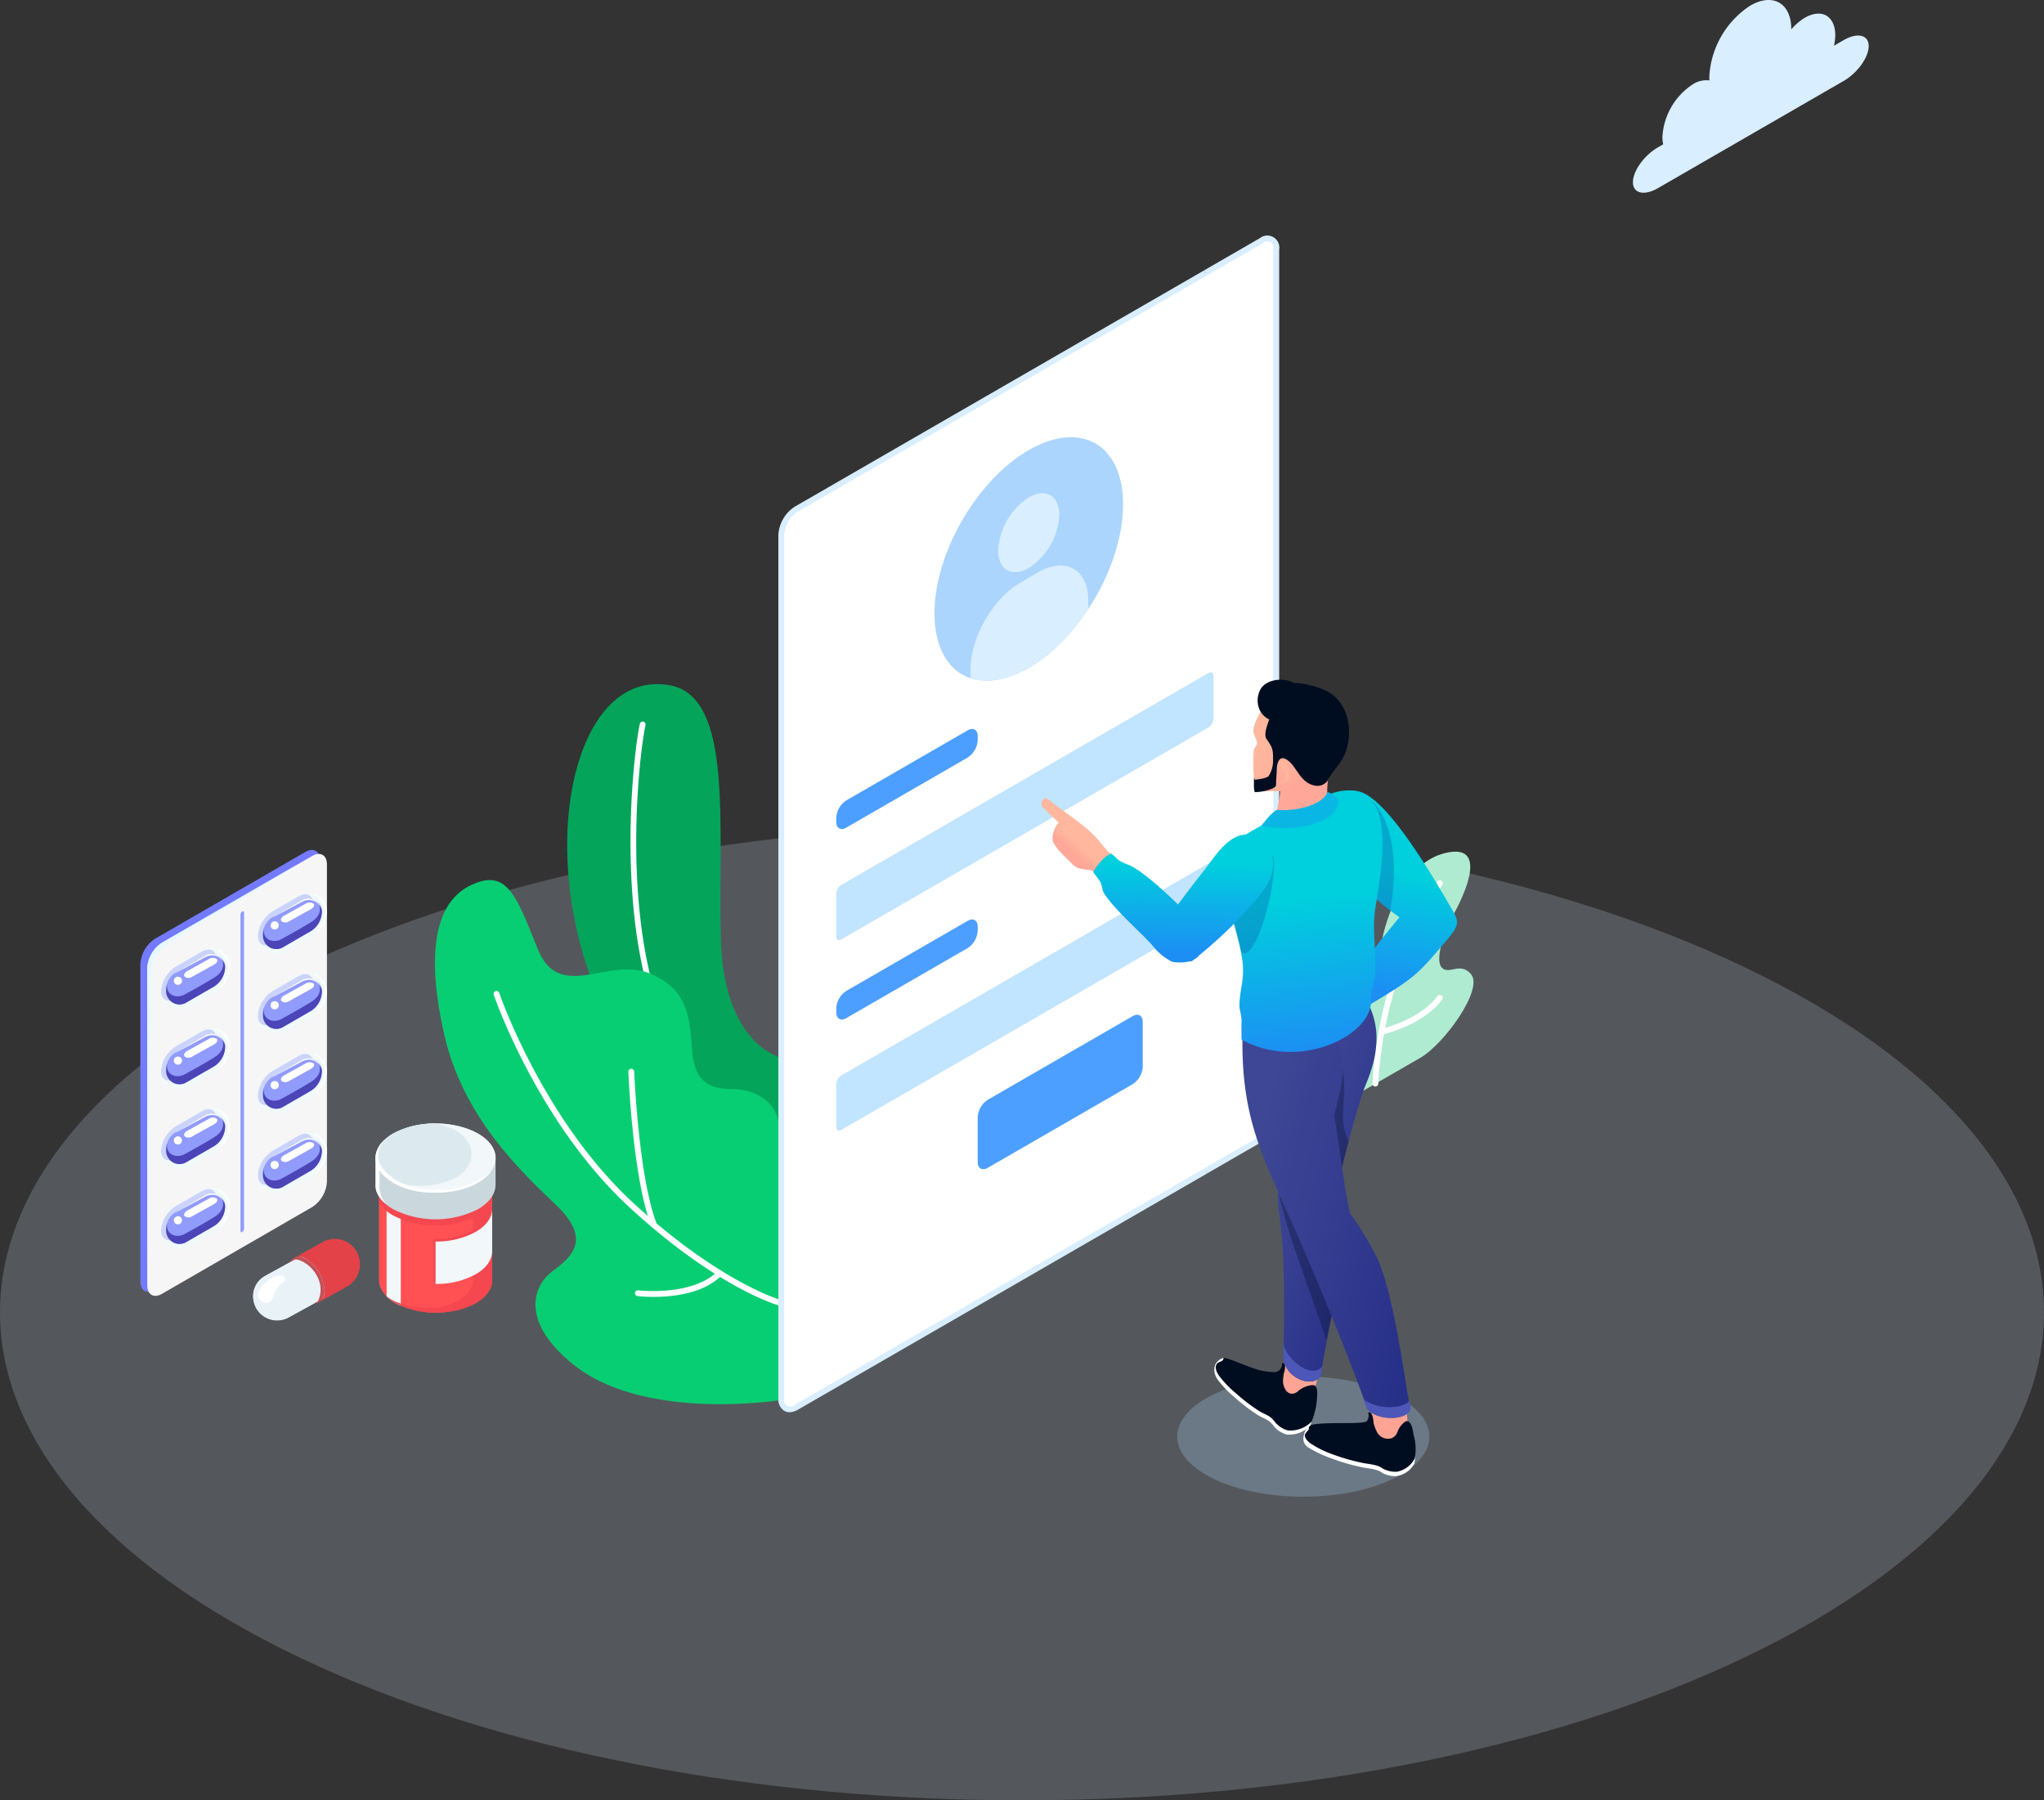 <svg xmlns="http://www.w3.org/2000/svg" xmlns:xlink="http://www.w3.org/1999/xlink" width="381.111" height="335.741" viewBox="0 0 381.111 335.741"><rect x="0" y="0" width="381.111" height="335.741" fill="#333333" stroke="none"/><defs><style>.a,.p{fill:#d9eeff;}.a{opacity:0.2;}.b{fill:#737aff;}.c{fill:#f6f6f6;}.d{fill:#e6f9ff;}.e{fill:#909bfc;}.f{fill:#eefbff;opacity:0.7;}.g{fill:#cad3fc;}.ab,.h{fill:#fff;}.i{fill:#4b45b7;}.j{fill:#e9f3f7;}.k{fill:#e34249;}.l{fill:#c55055;}.m{fill:#afebd0;}.n{fill:#04a55b;}.o{fill:#08ce73;}.aa,.q{fill:#abd5fd;}.r{fill:#4c9fff;}.s{fill:#c1e4ff;}.t{fill:#ff5154;}.u{fill:#f2f7f9;}.v{fill:#f4474f;}.w{fill:#cad7dd;}.x{clip-path:url(#a);}.y{fill:#96abb2;}.z{fill:#dceaef;}.aa{opacity:0.263;}.ab,.ac,.ad,.ae,.af,.ag,.ah,.ai,.aj,.ak,.al,.am,.an,.ao,.ap,.aq{fill-rule:evenodd;}.ac{fill:#ffa495;}.ad{fill:#000d20;}.ae{fill:url(#b);}.af{fill:#0960ac;opacity:0.35;}.ag{fill:url(#c);}.ah{fill:#4c57b7;}.ai{fill:#060921;opacity:0.3;}.aj{fill:url(#d);}.ak{fill:url(#e);}.al{fill:#e7a376;}.am{fill:url(#f);}.an{fill:#ffb49c;}.ao{fill:#0ab7e4;}.ap{fill:url(#g);}.aq{fill:url(#h);}</style><clipPath id="a"><path d="M52.02,201c0-1.655,1.089-3.311,3.276-4.572a17.5,17.5,0,0,1,15.825,0c2.187,1.261,3.276,2.916,3.276,4.572h0v4.958h0c0,1.655-1.089,3.311-3.276,4.572a17.5,17.5,0,0,1-15.825,0c-2.187-1.261-3.276-2.916-3.276-4.572h0V201Z" transform="translate(-52.02 -194.535)"/></clipPath><linearGradient id="b" x1="0.436" y1="0.916" x2="0.497" y2="0.386" gradientUnits="objectBoundingBox"><stop offset="0" stop-color="#1c8ef4"/><stop offset="1" stop-color="#00cfdd"/></linearGradient><linearGradient id="c" x1="0.296" y1="0.221" x2="0.747" y2="0.779" gradientUnits="objectBoundingBox"><stop offset="0" stop-color="#3e4795"/><stop offset="1" stop-color="#273088"/></linearGradient><linearGradient id="d" x1="0.149" y1="0.22" x2="1.056" y2="0.742" xlink:href="#c"/><linearGradient id="e" x1="0.553" y1="0.938" x2="0.511" y2="0.402" xlink:href="#b"/><linearGradient id="f" x1="0.32" y1="0.284" x2="0.633" y2="0.644" gradientUnits="objectBoundingBox"><stop offset="0" stop-color="#ffb89e"/><stop offset="1" stop-color="#ffa799"/></linearGradient><linearGradient id="g" x1="0.427" y1="0.518" x2="0.331" y2="0.63" xlink:href="#f"/><linearGradient id="h" x1="0.48" y1="0.927" x2="0.501" y2="0.235" xlink:href="#b"/></defs><g transform="translate(-1680.871 -2433.508)"><path class="a" d="M1736.685,2731.64c74.417,35.537,195.069,35.538,269.485,0s74.417-93.157,0-128.7-195.07-35.538-269.487,0S1662.268,2696.1,1736.685,2731.64Z" transform="translate(0 10.955)"/><g transform="translate(1707.041 2592.019)"><path class="b" d="M68.6,234.566V175.435a6.073,6.073,0,0,1,2.745-4.76L99.358,154.5c1.518-.875,2.745-.163,2.745,1.587v59.131a6.073,6.073,0,0,1-2.745,4.76L71.345,236.152C69.827,237.027,68.6,236.315,68.6,234.566Z" transform="translate(-68.6 -154.124)"/><path class="c" d="M70.1,235.436V176.3a6.073,6.073,0,0,1,2.745-4.76l28.013-16.177c1.518-.875,2.745-.163,2.745,1.587v59.131a6.073,6.073,0,0,1-2.745,4.76L72.845,237.023C71.327,237.9,70.1,237.185,70.1,235.436Z" transform="translate(-68.813 -154.248)"/><path class="d" d="M72.843,171.871,98.1,157.29h0c-7.505,4.846-22.609,13.578-24.479,15.07s-2.865,2.453-2.865,7.256S70.09,232.5,70.09,232.5V176.632A6.091,6.091,0,0,1,72.843,171.871Z" transform="translate(-68.812 -154.574)"/><path class="e" d="M90.7,167.5a.77.77,0,0,0-.335.6v58.942c0,.223.146.326.335.214a.77.77,0,0,0,.335-.6V167.718C91.039,167.495,90.885,167.4,90.7,167.5Z" transform="translate(-71.698 -156.021)"/><g transform="translate(3.86 18.421)"><path class="f" d="M73.1,183.5h0a3.964,3.964,0,0,1,.043-.558c.009-.043.034-.18.034-.206a6.071,6.071,0,0,1,2.667-3.791l4.812-2.779c.017-.009.026-.009.043-.017a3.393,3.393,0,0,1,1.844-.54,3.439,3.439,0,0,1,3.439,3.439,3,3,0,0,1-.051.558c-.009.043-.026.146-.043.214a6.059,6.059,0,0,1-2.659,3.791l-4.812,2.779c-.017.009-.026.009-.043.017a3.4,3.4,0,0,1-1.853.54A3.454,3.454,0,0,1,73.1,183.5Z" transform="translate(-73.1 -175.601)"/><path class="g" d="M83.411,177.574a5.881,5.881,0,0,1-2.745,4.563l-4.812,2.779c-1.518.875-2.745.257-2.745-1.389a5.881,5.881,0,0,1,2.745-4.563l4.812-2.779C82.185,175.309,83.411,175.927,83.411,177.574Z" transform="translate(-73.101 -175.627)"/><path class="h" d="M84.29,175.6a3.437,3.437,0,0,1,3.294,3.431,3,3,0,0,1-.051.558c-.009.043-.026.146-.043.214a6.268,6.268,0,0,1-2.119,3.422c1.329-1.836,2.076-3.011,1.758-4.829A3.493,3.493,0,0,0,84.29,175.6Z" transform="translate(-74.692 -175.6)"/><path class="e" d="M76.7,186.143a2.486,2.486,0,0,0,1.338-.395l.069-.043.051-.026,4.769-2.753a4.352,4.352,0,0,0,2.273-3.74,2.489,2.489,0,0,0-2.487-2.487,2.437,2.437,0,0,0-1.329.395l-.1.06-.017.009-4.769,2.753a3.781,3.781,0,0,0-2.273,3.74A2.476,2.476,0,0,0,76.7,186.143Z" transform="translate(-73.259 -175.757)"/><path class="h" d="M82.716,177.822l-4.006,2.221c-.532.292-.746.763-.489,1.055a1.267,1.267,0,0,0,1.432-.009l4.066-2.264c.532-.292.738-.755.463-1.038A1.367,1.367,0,0,0,82.716,177.822Z" transform="translate(-73.813 -175.883)"/><path class="h" d="M77.4,182.443a.763.763,0,1,0-.763.763A.765.765,0,0,0,77.4,182.443Z" transform="translate(-73.494 -176.465)"/><path class="i" d="M77.589,184.429c.866-.463,3.045-1.647,5.515-3.148,2.419-1.475,1.75-3.216,1.235-3.851a2.455,2.455,0,0,1,.858,1.861,4.352,4.352,0,0,1-2.273,3.74l-4.769,2.753-.051.026-.069.043a2.483,2.483,0,0,1-3.825-2.093,4.953,4.953,0,0,1,.206-1.484C73.987,184.412,76.054,185.252,77.589,184.429Z" transform="translate(-73.258 -175.86)"/><path class="h" d="M76,180.39a7.059,7.059,0,0,1,.746-.463l4.769-2.753.017-.009.1-.06a2.458,2.458,0,0,1,1.329-.395,2.485,2.485,0,0,1,2.436,2.024,2.562,2.562,0,0,0-1.278-1.51,2.66,2.66,0,0,0-2.376.112C80.486,178.022,76,180.39,76,180.39Z" transform="translate(-73.513 -175.758)"/></g><g transform="translate(3.86 33.31)"><path class="f" d="M73.1,200.861h0a3.964,3.964,0,0,1,.043-.558c.009-.043.034-.18.034-.206a6.071,6.071,0,0,1,2.667-3.791l4.812-2.779c.017-.009.026-.009.043-.017a3.393,3.393,0,0,1,1.844-.54,3.439,3.439,0,0,1,3.439,3.439,3,3,0,0,1-.051.558c-.009.043-.026.146-.043.214a6.059,6.059,0,0,1-2.659,3.791l-4.812,2.779c-.017.009-.026.009-.043.017a3.4,3.4,0,0,1-1.853.54,3.46,3.46,0,0,1-3.422-3.448Z" transform="translate(-73.1 -192.961)"/><path class="g" d="M83.411,194.934a5.881,5.881,0,0,1-2.745,4.563l-4.812,2.779c-1.518.875-2.745.257-2.745-1.389a5.881,5.881,0,0,1,2.745-4.563l4.812-2.779C82.185,192.669,83.411,193.287,83.411,194.934Z" transform="translate(-73.101 -192.987)"/><path class="h" d="M84.29,192.96a3.437,3.437,0,0,1,3.294,3.431,3,3,0,0,1-.051.558c-.009.043-.026.146-.043.214a6.268,6.268,0,0,1-2.119,3.422c1.329-1.836,2.076-3.011,1.758-4.829A3.493,3.493,0,0,0,84.29,192.96Z" transform="translate(-74.692 -192.96)"/><path class="e" d="M76.7,203.5a2.487,2.487,0,0,0,1.338-.395l.069-.043.051-.026,4.769-2.753a4.352,4.352,0,0,0,2.273-3.74,2.489,2.489,0,0,0-2.487-2.487,2.437,2.437,0,0,0-1.329.395l-.1.06-.017.009-4.769,2.753a3.781,3.781,0,0,0-2.273,3.74A2.476,2.476,0,0,0,76.7,203.5Z" transform="translate(-73.259 -193.117)"/><path class="h" d="M82.716,195.181,78.711,197.4c-.532.292-.746.763-.489,1.055a1.267,1.267,0,0,0,1.432-.009l4.066-2.264c.532-.292.738-.755.463-1.038A1.349,1.349,0,0,0,82.716,195.181Z" transform="translate(-73.813 -193.243)"/><path class="h" d="M77.4,199.8a.763.763,0,1,0-.763.763A.765.765,0,0,0,77.4,199.8Z" transform="translate(-73.494 -193.825)"/><path class="i" d="M77.589,201.789c.866-.463,3.045-1.647,5.515-3.148,2.419-1.475,1.75-3.216,1.235-3.851a2.455,2.455,0,0,1,.858,1.861,4.352,4.352,0,0,1-2.273,3.74l-4.769,2.753-.051.026-.069.043a2.483,2.483,0,0,1-3.825-2.093,4.954,4.954,0,0,1,.206-1.484C73.987,201.772,76.054,202.612,77.589,201.789Z" transform="translate(-73.258 -193.22)"/><path class="h" d="M76,197.74a7.056,7.056,0,0,1,.746-.463l4.769-2.753.017-.009.1-.06a2.458,2.458,0,0,1,1.329-.395,2.485,2.485,0,0,1,2.436,2.024,2.562,2.562,0,0,0-1.278-1.51,2.66,2.66,0,0,0-2.376.112C80.486,195.381,76,197.74,76,197.74Z" transform="translate(-73.513 -193.117)"/></g><g transform="translate(3.86 48.2)"><path class="f" d="M73.1,218.221h0a3.964,3.964,0,0,1,.043-.558c.009-.043.034-.18.034-.206a6.071,6.071,0,0,1,2.667-3.791l4.812-2.779c.017-.009.026-.009.043-.017a3.393,3.393,0,0,1,1.844-.54,3.439,3.439,0,0,1,3.439,3.439,3,3,0,0,1-.051.558c-.009.043-.026.146-.043.214a6.059,6.059,0,0,1-2.659,3.791l-4.812,2.779c-.017.009-.026.009-.043.017a3.4,3.4,0,0,1-1.853.54,3.46,3.46,0,0,1-3.422-3.448Z" transform="translate(-73.1 -210.321)"/><path class="g" d="M83.411,212.293a5.881,5.881,0,0,1-2.745,4.563l-4.812,2.779c-1.518.875-2.745.257-2.745-1.389a5.881,5.881,0,0,1,2.745-4.563l4.812-2.779C82.185,210.02,83.411,210.646,83.411,212.293Z" transform="translate(-73.101 -210.346)"/><path class="h" d="M84.29,210.32a3.437,3.437,0,0,1,3.294,3.431,3,3,0,0,1-.051.558c-.009.043-.026.146-.043.214a6.268,6.268,0,0,1-2.119,3.422c1.329-1.836,2.076-3.011,1.758-4.829A3.481,3.481,0,0,0,84.29,210.32Z" transform="translate(-74.692 -210.32)"/><path class="e" d="M76.7,220.853a2.487,2.487,0,0,0,1.338-.395l.069-.043.051-.026,4.769-2.753A4.352,4.352,0,0,0,85.2,213.9a2.489,2.489,0,0,0-2.487-2.487,2.437,2.437,0,0,0-1.329.395l-.1.06-.017.009-4.769,2.753a3.781,3.781,0,0,0-2.273,3.74A2.476,2.476,0,0,0,76.7,220.853Z" transform="translate(-73.259 -210.475)"/><path class="h" d="M82.716,212.541l-4.006,2.221c-.532.292-.746.763-.489,1.055a1.267,1.267,0,0,0,1.432-.009l4.066-2.264c.532-.292.738-.755.463-1.038A1.332,1.332,0,0,0,82.716,212.541Z" transform="translate(-73.813 -210.602)"/><path class="h" d="M77.4,217.153a.763.763,0,1,0-.763.763A.765.765,0,0,0,77.4,217.153Z" transform="translate(-73.494 -211.184)"/><path class="i" d="M77.589,219.139c.866-.463,3.045-1.647,5.515-3.148,2.419-1.475,1.75-3.216,1.235-3.851A2.455,2.455,0,0,1,85.2,214a4.352,4.352,0,0,1-2.273,3.74l-4.769,2.753-.051.026-.069.043a2.483,2.483,0,0,1-3.825-2.093,4.954,4.954,0,0,1,.206-1.484C73.987,219.13,76.054,219.962,77.589,219.139Z" transform="translate(-73.258 -210.579)"/><path class="h" d="M76,215.1a7.061,7.061,0,0,1,.746-.463l4.769-2.753.017-.009.1-.06a2.458,2.458,0,0,1,1.329-.395,2.485,2.485,0,0,1,2.436,2.024,2.562,2.562,0,0,0-1.278-1.51,2.66,2.66,0,0,0-2.376.112C80.486,212.741,76,215.1,76,215.1Z" transform="translate(-73.513 -210.477)"/></g><g transform="translate(3.86 63.09)"><path class="f" d="M73.1,235.571h0a3.964,3.964,0,0,1,.043-.558c.009-.043.034-.18.034-.206a6.071,6.071,0,0,1,2.667-3.791l4.812-2.779c.017-.009.026-.009.043-.017a3.393,3.393,0,0,1,1.844-.54,3.439,3.439,0,0,1,3.439,3.439,3,3,0,0,1-.051.558c-.009.043-.026.146-.043.214a6.059,6.059,0,0,1-2.659,3.791l-4.812,2.779c-.017.009-.026.009-.043.017a3.4,3.4,0,0,1-1.853.54,3.448,3.448,0,0,1-3.422-3.448Z" transform="translate(-73.1 -227.68)"/><path class="g" d="M83.411,229.644a5.881,5.881,0,0,1-2.745,4.563l-4.812,2.779c-1.518.875-2.745.257-2.745-1.39a5.881,5.881,0,0,1,2.745-4.563l4.812-2.779C82.185,227.38,83.411,228.006,83.411,229.644Z" transform="translate(-73.101 -227.705)"/><path class="h" d="M84.29,227.68a3.437,3.437,0,0,1,3.294,3.431,3,3,0,0,1-.051.558c-.009.043-.026.146-.043.214a6.268,6.268,0,0,1-2.119,3.422c1.329-1.836,2.076-3.011,1.758-4.829A3.47,3.47,0,0,0,84.29,227.68Z" transform="translate(-74.692 -227.68)"/><path class="e" d="M76.7,238.213a2.487,2.487,0,0,0,1.338-.395l.069-.043.051-.026L82.926,235a4.352,4.352,0,0,0,2.273-3.74,2.489,2.489,0,0,0-2.487-2.487,2.437,2.437,0,0,0-1.329.395l-.1.06-.017.009-4.769,2.753a3.781,3.781,0,0,0-2.273,3.74A2.476,2.476,0,0,0,76.7,238.213Z" transform="translate(-73.259 -227.835)"/><path class="h" d="M82.716,229.892l-4.006,2.221c-.532.292-.746.763-.489,1.055a1.267,1.267,0,0,0,1.432-.009L83.72,230.9c.532-.292.738-.755.463-1.038A1.367,1.367,0,0,0,82.716,229.892Z" transform="translate(-73.813 -227.962)"/><path class="h" d="M77.4,234.513a.763.763,0,1,0-.763.763A.765.765,0,0,0,77.4,234.513Z" transform="translate(-73.494 -228.544)"/><path class="i" d="M77.589,236.5c.866-.463,3.045-1.647,5.515-3.148,2.419-1.475,1.75-3.216,1.235-3.851a2.455,2.455,0,0,1,.858,1.861,4.352,4.352,0,0,1-2.273,3.74l-4.769,2.753-.051.026-.069.043a2.483,2.483,0,0,1-3.825-2.093,4.953,4.953,0,0,1,.206-1.484C73.987,236.49,76.054,237.322,77.589,236.5Z" transform="translate(-73.258 -227.939)"/><path class="h" d="M76,232.46a7.061,7.061,0,0,1,.746-.463l4.769-2.753.017-.009.1-.06a2.458,2.458,0,0,1,1.329-.395A2.485,2.485,0,0,1,85.4,230.8a2.562,2.562,0,0,0-1.278-1.51,2.66,2.66,0,0,0-2.376.111C80.486,230.092,76,232.46,76,232.46Z" transform="translate(-73.513 -227.837)"/></g><g transform="translate(21.906 8.102)"><path class="f" d="M94.14,171.471h0a3.964,3.964,0,0,1,.043-.558c.009-.043.034-.18.034-.206a6.071,6.071,0,0,1,2.667-3.791l4.812-2.779c.017-.009.026-.009.043-.017a3.393,3.393,0,0,1,1.844-.54,3.439,3.439,0,0,1,3.439,3.439,3,3,0,0,1-.051.558c-.009.043-.026.146-.043.214a6.059,6.059,0,0,1-2.659,3.791l-4.812,2.779c-.017.009-.026.009-.043.017a3.4,3.4,0,0,1-1.853.54,3.454,3.454,0,0,1-3.422-3.448Z" transform="translate(-94.14 -163.571)"/><path class="g" d="M104.451,165.543a5.881,5.881,0,0,1-2.745,4.563l-4.812,2.779c-1.518.875-2.745.257-2.745-1.389a5.881,5.881,0,0,1,2.745-4.563l4.812-2.779C103.225,163.27,104.451,163.9,104.451,165.543Z" transform="translate(-94.141 -163.596)"/><path class="h" d="M105.33,163.57A3.437,3.437,0,0,1,108.624,167a3,3,0,0,1-.051.558c-.009.043-.026.146-.043.214a6.268,6.268,0,0,1-2.119,3.422c1.329-1.836,2.076-3.011,1.758-4.829A3.47,3.47,0,0,0,105.33,163.57Z" transform="translate(-95.732 -163.57)"/><path class="e" d="M97.739,174.1a2.487,2.487,0,0,0,1.338-.395l.069-.043.051-.026,4.769-2.753a4.352,4.352,0,0,0,2.273-3.74,2.489,2.489,0,0,0-2.487-2.487,2.437,2.437,0,0,0-1.329.395l-.1.06-.017.009-4.769,2.753a3.781,3.781,0,0,0-2.273,3.74A2.476,2.476,0,0,0,97.739,174.1Z" transform="translate(-94.299 -163.725)"/><path class="h" d="M103.756,165.782,99.751,168c-.532.292-.746.763-.489,1.055a1.267,1.267,0,0,0,1.432-.009l4.066-2.264c.532-.292.738-.755.463-1.038A1.366,1.366,0,0,0,103.756,165.782Z" transform="translate(-94.853 -163.852)"/><path class="h" d="M98.437,170.4a.763.763,0,1,0-.763.763A.765.765,0,0,0,98.437,170.4Z" transform="translate(-94.534 -164.434)"/><path class="i" d="M98.629,172.389c.866-.463,3.045-1.647,5.515-3.148,2.419-1.475,1.75-3.216,1.235-3.851a2.455,2.455,0,0,1,.858,1.861,4.352,4.352,0,0,1-2.273,3.74L99.2,173.744l-.051.026-.069.043a2.483,2.483,0,0,1-3.825-2.093,4.953,4.953,0,0,1,.206-1.484C95.018,172.38,97.086,173.212,98.629,172.389Z" transform="translate(-94.298 -163.829)"/><path class="h" d="M97.03,168.35a7.06,7.06,0,0,1,.746-.463l4.769-2.753.017-.009.1-.06a2.458,2.458,0,0,1,1.329-.395,2.485,2.485,0,0,1,2.436,2.024,2.562,2.562,0,0,0-1.278-1.51,2.66,2.66,0,0,0-2.376.112c-1.252.695-5.747,3.053-5.747,3.053Z" transform="translate(-94.551 -163.727)"/></g><g transform="translate(21.906 22.992)"><path class="f" d="M94.14,188.821h0a3.964,3.964,0,0,1,.043-.557c.009-.043.034-.18.034-.206a6.071,6.071,0,0,1,2.667-3.791l4.812-2.779c.017-.009.026-.009.043-.017a3.393,3.393,0,0,1,1.844-.54,3.439,3.439,0,0,1,3.439,3.439,3,3,0,0,1-.051.558c-.009.043-.026.146-.043.214a6.059,6.059,0,0,1-2.659,3.791l-4.812,2.779c-.017.009-.026.009-.043.017a3.4,3.4,0,0,1-1.853.54,3.443,3.443,0,0,1-3.422-3.448Z" transform="translate(-94.14 -180.93)"/><path class="g" d="M104.451,182.894a5.881,5.881,0,0,1-2.745,4.563l-4.812,2.779c-1.518.875-2.745.257-2.745-1.389a5.881,5.881,0,0,1,2.745-4.563l4.812-2.779C103.225,180.63,104.451,181.256,104.451,182.894Z" transform="translate(-94.141 -180.955)"/><path class="h" d="M105.33,180.93a3.437,3.437,0,0,1,3.294,3.431,3,3,0,0,1-.051.558c-.009.043-.026.146-.043.214a6.268,6.268,0,0,1-2.119,3.422c1.329-1.835,2.076-3.011,1.758-4.829A3.47,3.47,0,0,0,105.33,180.93Z" transform="translate(-95.732 -180.93)"/><path class="e" d="M97.739,191.463a2.487,2.487,0,0,0,1.338-.395l.069-.043L99.2,191l4.769-2.753a4.352,4.352,0,0,0,2.273-3.74,2.489,2.489,0,0,0-2.487-2.487,2.437,2.437,0,0,0-1.329.395l-.1.06-.017.009-4.769,2.753a3.781,3.781,0,0,0-2.273,3.74A2.476,2.476,0,0,0,97.739,191.463Z" transform="translate(-94.299 -181.085)"/><path class="h" d="M103.756,183.142l-4.006,2.221c-.532.292-.746.763-.489,1.055a1.267,1.267,0,0,0,1.432-.009l4.066-2.264c.532-.292.738-.755.463-1.038A1.367,1.367,0,0,0,103.756,183.142Z" transform="translate(-94.853 -181.212)"/><circle class="h" cx="0.763" cy="0.763" r="0.763" transform="translate(2.376 5.206)"/><path class="i" d="M98.629,189.749c.866-.463,3.045-1.647,5.515-3.148,2.419-1.475,1.75-3.216,1.235-3.851a2.455,2.455,0,0,1,.858,1.861,4.352,4.352,0,0,1-2.273,3.74L99.2,191.1l-.051.026-.069.043a2.483,2.483,0,0,1-3.825-2.093,4.953,4.953,0,0,1,.206-1.484C95.018,189.732,97.086,190.572,98.629,189.749Z" transform="translate(-94.298 -181.189)"/><path class="h" d="M97.03,185.71a7.06,7.06,0,0,1,.746-.463l4.769-2.753.017-.009.1-.06a2.458,2.458,0,0,1,1.329-.395,2.485,2.485,0,0,1,2.436,2.024,2.562,2.562,0,0,0-1.278-1.51,2.66,2.66,0,0,0-2.376.111c-1.252.686-5.747,3.053-5.747,3.053Z" transform="translate(-94.551 -181.087)"/></g><g transform="translate(21.906 37.882)"><path class="f" d="M94.14,206.181h0a3.964,3.964,0,0,1,.043-.558c.009-.043.034-.18.034-.206a6.071,6.071,0,0,1,2.667-3.791l4.812-2.779c.017-.009.026-.009.043-.017a3.393,3.393,0,0,1,1.844-.54,3.439,3.439,0,0,1,3.439,3.439,3,3,0,0,1-.051.558c-.009.043-.026.146-.043.214a6.059,6.059,0,0,1-2.659,3.791l-4.812,2.779c-.017.009-.026.009-.043.017a3.4,3.4,0,0,1-1.853.54,3.448,3.448,0,0,1-3.422-3.448Z" transform="translate(-94.14 -198.29)"/><path class="g" d="M104.451,200.254a5.881,5.881,0,0,1-2.745,4.563L96.895,207.6c-1.518.875-2.745.257-2.745-1.389a5.881,5.881,0,0,1,2.745-4.563l4.812-2.779C103.225,197.99,104.451,198.616,104.451,200.254Z" transform="translate(-94.141 -198.315)"/><path class="h" d="M105.33,198.29a3.437,3.437,0,0,1,3.294,3.431,3,3,0,0,1-.051.558c-.009.043-.026.146-.043.214a6.268,6.268,0,0,1-2.119,3.422c1.329-1.836,2.076-3.011,1.758-4.829A3.47,3.47,0,0,0,105.33,198.29Z" transform="translate(-95.732 -198.29)"/><path class="e" d="M97.739,208.823a2.486,2.486,0,0,0,1.338-.395l.069-.043.051-.026,4.769-2.753a4.352,4.352,0,0,0,2.273-3.74,2.489,2.489,0,0,0-2.487-2.487,2.436,2.436,0,0,0-1.329.395l-.1.06-.017.009L97.533,202.6a3.781,3.781,0,0,0-2.273,3.74A2.476,2.476,0,0,0,97.739,208.823Z" transform="translate(-94.299 -198.445)"/><path class="h" d="M103.756,200.5l-4.006,2.221c-.532.292-.746.763-.489,1.055a1.267,1.267,0,0,0,1.432-.009l4.066-2.264c.532-.292.738-.755.463-1.038A1.367,1.367,0,0,0,103.756,200.5Z" transform="translate(-94.853 -198.572)"/><circle class="h" cx="0.763" cy="0.763" r="0.763" transform="translate(2.376 5.206)"/><path class="i" d="M98.629,207.109c.866-.463,3.045-1.647,5.515-3.148,2.419-1.475,1.75-3.216,1.235-3.851a2.455,2.455,0,0,1,.858,1.861,4.352,4.352,0,0,1-2.273,3.74L99.2,208.464l-.051.026-.069.043a2.483,2.483,0,0,1-3.825-2.093,4.953,4.953,0,0,1,.206-1.484C95.018,207.092,97.086,207.932,98.629,207.109Z" transform="translate(-94.298 -198.549)"/><path class="h" d="M97.03,203.07a7.054,7.054,0,0,1,.746-.463l4.769-2.753.017-.009.1-.06a2.458,2.458,0,0,1,1.329-.395,2.485,2.485,0,0,1,2.436,2.024,2.562,2.562,0,0,0-1.278-1.51,2.66,2.66,0,0,0-2.376.111c-1.252.686-5.747,3.053-5.747,3.053Z" transform="translate(-94.551 -198.446)"/></g><g transform="translate(21.906 52.763)"><path class="f" d="M94.14,223.541h0a3.963,3.963,0,0,1,.043-.557c.009-.043.034-.18.034-.206a6.071,6.071,0,0,1,2.667-3.791l4.812-2.779c.017-.009.026-.009.043-.017a3.393,3.393,0,0,1,1.844-.54,3.439,3.439,0,0,1,3.439,3.439,3,3,0,0,1-.051.557c-.009.043-.026.146-.043.214a6.059,6.059,0,0,1-2.659,3.791l-4.812,2.779c-.017.009-.026.009-.043.017a3.4,3.4,0,0,1-1.853.54,3.448,3.448,0,0,1-3.422-3.448Z" transform="translate(-94.14 -215.641)"/><path class="g" d="M104.451,217.614a5.881,5.881,0,0,1-2.745,4.563l-4.812,2.779c-1.518.875-2.745.257-2.745-1.389A5.881,5.881,0,0,1,96.895,219l4.812-2.779C103.225,215.349,104.451,215.967,104.451,217.614Z" transform="translate(-94.141 -215.667)"/><path class="h" d="M105.33,215.64a3.437,3.437,0,0,1,3.294,3.431,3,3,0,0,1-.051.557c-.009.043-.026.146-.043.214a6.268,6.268,0,0,1-2.119,3.422c1.329-1.836,2.076-3.011,1.758-4.829A3.493,3.493,0,0,0,105.33,215.64Z" transform="translate(-95.732 -215.64)"/><path class="e" d="M97.739,226.183a2.486,2.486,0,0,0,1.338-.395l.069-.043.051-.026,4.769-2.753a4.352,4.352,0,0,0,2.273-3.74,2.489,2.489,0,0,0-2.487-2.487,2.436,2.436,0,0,0-1.329.395l-.1.06-.017.009-4.769,2.753a3.781,3.781,0,0,0-2.273,3.74A2.476,2.476,0,0,0,97.739,226.183Z" transform="translate(-94.299 -215.797)"/><path class="h" d="M103.756,217.862l-4.006,2.221c-.532.292-.746.763-.489,1.055a1.267,1.267,0,0,0,1.432-.009l4.066-2.264c.532-.292.738-.755.463-1.038A1.366,1.366,0,0,0,103.756,217.862Z" transform="translate(-94.853 -215.923)"/><circle class="h" cx="0.763" cy="0.763" r="0.763" transform="translate(2.376 5.215)"/><path class="i" d="M98.629,224.469c.866-.463,3.045-1.647,5.515-3.148,2.419-1.475,1.75-3.216,1.235-3.851a2.456,2.456,0,0,1,.858,1.861,4.352,4.352,0,0,1-2.273,3.74L99.2,225.824l-.051.026-.069.043A2.483,2.483,0,0,1,95.25,223.8a4.953,4.953,0,0,1,.206-1.484C95.018,224.452,97.086,225.292,98.629,224.469Z" transform="translate(-94.298 -215.9)"/><path class="h" d="M97.03,220.43a7.055,7.055,0,0,1,.746-.463l4.769-2.753.017-.009.1-.06a2.458,2.458,0,0,1,1.329-.395,2.485,2.485,0,0,1,2.436,2.024,2.562,2.562,0,0,0-1.278-1.51,2.66,2.66,0,0,0-2.376.112c-1.252.686-5.747,3.053-5.747,3.053Z" transform="translate(-94.551 -215.798)"/></g></g><g transform="translate(1728.067 2664.554)"><path class="j" d="M116.628,244.042l9.143-5.026a4.441,4.441,0,0,0,2.3-3.74h0a4.446,4.446,0,0,0-6.579-4.048l-9.143,5.026a4.441,4.441,0,0,0-2.3,3.74h0A4.443,4.443,0,0,0,116.628,244.042Z" transform="translate(-110.041 -229.386)"/><g transform="translate(6.647)"><path class="k" d="M130.594,231.529h0a4.771,4.771,0,0,1-1.7,6.484l-5.258,2.925a2.355,2.355,0,0,0,.969-2.161,7.4,7.4,0,0,0-3.319-5.807,2.312,2.312,0,0,0-2.367-.232l5.258-2.925A4.67,4.67,0,0,1,130.594,231.529Z" transform="translate(-117.951 -229.172)"/><g transform="translate(0 3.336)"><path class="l" d="M121.127,233.523c-1.836-1.072-3.337-.214-3.337,1.921a7.381,7.381,0,0,0,3.319,5.807c1.836,1.072,3.337.214,3.345-1.921A7.436,7.436,0,0,0,121.127,233.523Z" transform="translate(-117.79 -233.062)"/></g></g><path class="j" d="M112.219,236.746l3.7-2.033,1.8-.986a.6.6,0,0,1,.343-.077c2.29.266,5.747,3.808,4.143,7.6a.59.59,0,0,1-.266.292l-1.5.823-3.68,2.024a4.534,4.534,0,0,1-6.716-3.971h0A4.219,4.219,0,0,1,112.219,236.746Z" transform="translate(-110.04 -229.809)"/><path class="h" d="M115.666,237.206a.666.666,0,0,1,.472.772c-.077.36-.42.48-.686.7a4.721,4.721,0,0,0-1.424,2.033,5.177,5.177,0,0,1-.369.961c-.729,1.209-2.616.274-2.539-.986a3.377,3.377,0,0,1,1.3-2.153,4.977,4.977,0,0,1,2.8-1.415A1.288,1.288,0,0,1,115.666,237.206Z" transform="translate(-110.193 -230.303)"/></g><g transform="translate(1925.576 2592.325)"><path class="m" d="M1924.518,2635.262s-4.732-7.653-5.189-15.983,1.371-11.79,3.88-12.783,2.7,2.065,3.994,3.877,3.917.774,4.886-4.86,4.521-15.181,11.869-17c8.117-2.01,3.763,7.511,1.725,11.225s-3.626,8.774-2.282,10.151,3.426-1.167,5.425,1.192c2.412,2.848-5.087,13.088-9.389,15.571Z" transform="translate(-1919.259 -2588.233)"/><path class="h" d="M1930.15,2631.634h-.028a.54.54,0,0,1-.512-.569,77.957,77.957,0,0,1,12.114-37.655.541.541,0,1,1,.88.63,76.823,76.823,0,0,0-11.914,37.082A.54.54,0,0,1,1930.15,2631.634Z" transform="translate(-1918.409 -2587.826)"/><path class="h" d="M1931.064,2623.394a.549.549,0,0,1-.262-.068c-3.031-1.677-4.708-6.653-4.778-6.865a.541.541,0,0,1,1.027-.34c.016.048,1.617,4.787,4.276,6.258a.541.541,0,0,1-.263,1.015Z" transform="translate(-1918.706 -2585.975)"/><path class="h" d="M1931.212,2620.345a.541.541,0,0,1-.133-1.065c7.81-1.975,10.515-6.069,10.542-6.11a.541.541,0,0,1,.912.581c-.115.183-2.926,4.488-11.188,6.577A.566.566,0,0,1,1931.212,2620.345Z" transform="translate(-1918.322 -2586.206)"/></g><g transform="translate(1761.968 2561.09)"><g transform="translate(24.656)"><path class="n" d="M1818.34,2621.425s-10.376-2.53-10.916-21.959c-.583-20.973,2.542-45.438-9.7-47.428s-19.1,13.015-18.947,30.453c.137,15.311,6.3,48.531,39.558,55.041Z" transform="translate(-1778.779 -2551.86)"/><path class="h" d="M1817.445,2635.006a.6.6,0,0,1-.1-.009c-7.484-1.364-13.574-5.48-18.1-12.235-13.444-20.056-9.209-57.492-7.817-64.031a.541.541,0,0,1,1.058.225c-1.375,6.466-5.576,43.461,7.658,63.2,4.36,6.5,10.212,10.463,17.4,11.771a.542.542,0,0,1-.1,1.074Z" transform="translate(-1777.883 -2551.331)"/></g><g transform="translate(0 36.542)"><path class="o" d="M1820.212,2682.641c-10.729,1.454-28.156,1.429-38.192-6.489s-7.95-14.74-4.089-17.586,7.214-6.1.573-12.414-17.32-16.467-20.772-31.693-1.753-24.743,5.042-27.916c6.593-3.079,8.33,1.812,12.365,11.9s13.118,1.439,20.882,4.588,7.46,9.381,7.949,14.74,3.055,6.839,7.45,6.839,8.79,2.538,8.791,7.614Z" transform="translate(-1755.993 -2585.629)"/><path class="h" d="M1819.383,2663.394a.53.53,0,0,1-.146-.02c-.464-.13-11.56-3.36-27.709-18.194-17.2-15.8-25.325-39.5-25.4-39.731a.541.541,0,0,1,1.025-.348c.079.236,8.119,23.672,25.112,39.282,15.933,14.635,27.157,17.917,27.269,17.949a.541.541,0,0,1-.146,1.062Z" transform="translate(-1755.164 -2584.06)"/><path class="h" d="M1794.115,2647.858a.539.539,0,0,1-.5-.345c-3.472-8.924-4.259-28-4.292-28.807a.543.543,0,0,1,.52-.562.566.566,0,0,1,.563.519c.008.2.812,19.7,4.217,28.457a.539.539,0,0,1-.307.7A.528.528,0,0,1,1794.115,2647.858Z" transform="translate(-1753.257 -2582.96)"/><path class="h" d="M1793.93,2657.84a26.877,26.877,0,0,1-2.986-.149.541.541,0,0,1-.474-.6.535.535,0,0,1,.6-.473c.1.01,10.168,1.148,14.792-3.567a.541.541,0,1,1,.772.756C1803.253,2657.258,1797.455,2657.84,1793.93,2657.84Z" transform="translate(-1753.163 -2580.108)"/></g></g><path class="p" d="M2002.2,2441.006l-1.786,1.031a9.251,9.251,0,0,0,.245-1.939c0-3.619-2.542-5.087-5.678-3.276a10.164,10.164,0,0,0-2.524,2.169v-.027c0-4.873-3.421-6.849-7.641-4.412a16.893,16.893,0,0,0-7.643,13.236c0,.248.015.483.033.716a4.65,4.65,0,0,0-3.1.722,12.546,12.546,0,0,0-5.678,9.832,6.321,6.321,0,0,0,.144,1.365l-.952.549c-2.588,1.495-4.685,4.41-4.685,6.512s2.1,2.595,4.685,1.1l34.584-19.967c2.588-1.494,4.686-4.409,4.686-6.512S2004.787,2439.511,2002.2,2441.006Z" transform="translate(22.405 0)"/><g transform="translate(1825.996 2477.479)"><path class="h" d="M1908.14,2476.652c0-1.793-1.258-2.519-2.811-1.624l-10.375,5.991-76.307,44.056a6.211,6.211,0,0,0-2.811,4.87v161c0,1.794,1.259,2.519,2.81,1.623l76.334-44.071,10.349-5.974a6.218,6.218,0,0,0,2.811-4.87Z" transform="translate(-1815.295 -2474.102)"/><path class="p" d="M1817.432,2693.046a1.985,1.985,0,0,1-1-.261,2.485,2.485,0,0,1-1.093-2.289v-161a6.721,6.721,0,0,1,3.082-5.338l76.307-44.056.541.937-76.307,44.057a5.707,5.707,0,0,0-2.541,4.4v161a1.192,1.192,0,0,0,2,1.156l76.334-44.072.541.936-76.334,44.073A3.091,3.091,0,0,1,1817.432,2693.046Z" transform="translate(-1815.336 -2473.654)"/><path class="p" d="M1889.27,2649l-.541-.936,10.349-5.973a5.718,5.718,0,0,0,2.541-4.4v-161a1.193,1.193,0,0,0-2-1.155l-10.375,5.99-.541-.937,10.375-5.99a2.241,2.241,0,0,1,3.622,2.092v161a6.725,6.725,0,0,1-3.082,5.338Z" transform="translate(-1809.313 -2474.143)"/><g transform="translate(10.8 37.564)"><g transform="translate(18.311)"><path class="q" d="M1859.821,2511.258c9.711-5.606,17.582-1.061,17.582,10.151s-7.871,24.845-17.582,30.452-17.582,1.061-17.582-10.151S1850.11,2516.863,1859.821,2511.258Z" transform="translate(-1842.239 -2508.857)"/><path class="p" d="M1858.92,2519.29c3.15-1.82,5.7-.345,5.7,3.293a12.609,12.609,0,0,1-5.7,9.879c-3.15,1.819-5.705.344-5.705-3.294A12.607,12.607,0,0,1,1858.92,2519.29Z" transform="translate(-1841.338 -2508.064)"/><path class="p" d="M1870.428,2537.662c0-5.976-4.2-8.4-9.371-5.41l-3.235,1.868c-5.175,2.989-9.371,10.256-9.371,16.231v1.609c2.991.993,6.758.455,10.86-1.914a34.646,34.646,0,0,0,11.117-11Z" transform="translate(-1841.729 -2507.041)"/></g><g transform="translate(0 43.85)"><path class="r" d="M1827.19,2572.46l22.625-13.062c1.036-.6,1.874-.113,1.874,1.082v.747a4.14,4.14,0,0,1-1.874,3.246l-22.625,13.063c-1.035.6-1.873.113-1.873-1.082v-.748A4.145,4.145,0,0,1,1827.19,2572.46Z" transform="translate(-1825.317 -2548.579)"/><path class="s" d="M1826.254,2589.03l68.453-39.521c.518-.3.937-.057.937.541v7.987a2.071,2.071,0,0,1-.937,1.623l-68.453,39.521c-.517.3-.937.056-.937-.541v-7.987A2.071,2.071,0,0,1,1826.254,2589.03Z" transform="translate(-1825.317 -2549.38)"/><path class="r" d="M1827.19,2605.293l22.625-13.062c1.036-.6,1.874-.113,1.874,1.083v.747a4.14,4.14,0,0,1-1.874,3.246l-22.625,13.063c-1.035.6-1.873.112-1.873-1.082v-.748A4.144,4.144,0,0,1,1827.19,2605.293Z" transform="translate(-1825.317 -2545.884)"/><path class="s" d="M1826.254,2621.863l68.453-39.523c.518-.3.937-.056.937.541v7.987a2.069,2.069,0,0,1-.937,1.623l-68.453,39.522c-.517.3-.937.057-.937-.541v-7.986A2.073,2.073,0,0,1,1826.254,2621.863Z" transform="translate(-1825.317 -2546.685)"/><path class="r" d="M1851.564,2624.248l27.019-15.6c1.036-.6,1.875-.113,1.875,1.082v8.361a4.144,4.144,0,0,1-1.875,3.246l-27.019,15.6c-1.036.6-1.875.112-1.875-1.083v-8.361A4.144,4.144,0,0,1,1851.564,2624.248Z" transform="translate(-1823.316 -2544.536)"/></g></g></g><g transform="translate(1750.894 2643.014)"><path class="t" d="M52.77,206.68c0-1.561,1.029-3.122,3.088-4.306a16.516,16.516,0,0,1,14.924,0c2.059,1.192,3.088,2.745,3.088,4.306h0v17.935h0c0,1.561-1.029,3.122-3.088,4.306a16.516,16.516,0,0,1-14.924,0c-2.059-1.192-3.088-2.745-3.088-4.306h0V206.68Z" transform="translate(-52.127 -195.397)"/><path class="u" d="M57.062,202.1v27.524c-.335-.154-.66-.309-.969-.489a7.774,7.774,0,0,1-1.673-1.269V203.858a7.992,7.992,0,0,1,1.673-1.269A9.316,9.316,0,0,1,57.062,202.1Z" transform="translate(-52.361 -195.611)"/><path class="v" d="M54.18,227.707h0c1.964,1.836,6.845,2.839,10.473,2.127s5.824-3.028,5.824-4.675V202.37c.172.086.335.172.5.257,2.059,1.192,3.088,2.745,3.088,4.306v17.935c0,1.561-1.029,3.122-3.088,4.306a16.516,16.516,0,0,1-14.924,0A8.016,8.016,0,0,1,54.18,227.707Z" transform="translate(-52.327 -195.65)"/><path class="v" d="M75.564,212.5c0,1.561-1.3,3.285-3.354,4.477a15.426,15.426,0,0,1-7.531,1.613v8.037a15.473,15.473,0,0,0,7.531-1.75c2.059-1.192,3.354-2.916,3.354-4.477Z" transform="translate(-53.821 -197.091)"/><path class="v" d="M74.409,225.818V203.74a4.536,4.536,0,0,1,1.784,3.388v17.935c0,1.561-1.029,3.122-3.088,4.306A13.155,13.155,0,0,1,69.1,230.81C73.063,229.737,74.409,227.036,74.409,225.818Z" transform="translate(-54.45 -195.845)"/><path class="v" d="M71.237,212.72a17.5,17.5,0,0,1-15.825,0,7.271,7.271,0,0,1-2.642-2.436v-3.448a3.622,3.622,0,0,1,.18-1.124,7.74,7.74,0,0,1,2.453-2.136,17.5,17.5,0,0,1,15.825,0,7.534,7.534,0,0,1,2.453,2.136,3.622,3.622,0,0,1,.18,1.124v3.448A7.209,7.209,0,0,1,71.237,212.72Z" transform="translate(-52.127 -195.552)"/><path class="w" d="M52.02,201c0-1.655,1.089-3.311,3.276-4.572a17.5,17.5,0,0,1,15.825,0c2.187,1.261,3.276,2.916,3.276,4.572h0v4.958h0c0,1.655-1.089,3.311-3.276,4.572a17.5,17.5,0,0,1-15.825,0c-2.187-1.261-3.276-2.916-3.276-4.572h0V201Z" transform="translate(-52.02 -194.535)"/><g class="x"><g transform="translate(-0.266 6.008)"><rect class="y" width="0.54" height="7.719"/></g></g><ellipse class="u" cx="11.193" cy="6.459" rx="11.193" ry="6.459" transform="translate(0 0.004)"/><path class="z" d="M54.7,205.184c-3.748-2.539-3.551-6.356.6-8.757a16.133,16.133,0,0,1,7.694-1.887,12.683,12.683,0,0,1,4.083,1.389c3.774,2.161,3.774,6.476,0,8.629C63.712,206.5,58.471,206.694,54.7,205.184Z" transform="translate(-52.021 -194.536)"/><path class="u" d="M75.62,213.11c0,1.561-1.029,3.122-3.088,4.306A15.217,15.217,0,0,1,65.07,219.2v7.908a15.217,15.217,0,0,0,7.462-1.784c2.059-1.192,3.088-2.745,3.088-4.306Z" transform="translate(-53.877 -197.178)"/><path class="h" d="M73.549,204s-3.637,3.662-10.67,3.474-9.847-4.031-10.215-5.223a4.379,4.379,0,0,1,.952-4.048,4.656,4.656,0,0,0-1.587,3.319v4.958c0,.42-.214,1.861,2.05,3.731a5.491,5.491,0,0,1-1.329-2.968v-3.431s2.487,4.16,10.13,4.16S73.163,204.624,73.549,204Z" transform="translate(-52.021 -195.056)"/></g><g transform="translate(1875.074 2560.267)"><ellipse class="aa" cx="23.501" cy="11.202" rx="23.501" ry="11.202" transform="translate(25.301 129.954)"/><g transform="translate(48.817 134.423)"><path class="ab" d="M290.523,303.343c-.7-.017-3.062-2.23-5.292-1.115-2.685,1.347-7.779.154-10.353.772-.455.112-1.355-.223-1.535.086-.558.986-1.089,2.462.275,3.422a22.98,22.98,0,0,0,4.563,2.144,38.111,38.111,0,0,0,5.764,1.63c1.9.3,2.762.42,3.474.969a5.006,5.006,0,0,0,2.65.635,4.471,4.471,0,0,0,3.379-2.359,10,10,0,0,0-.026-3.74,19.975,19.975,0,0,0-1.192-3.268Z" transform="translate(-272.756 -297.785)"/><path class="ac" d="M287.07,297.889c.849,2.041.592,5.2,2.6,6.287a3,3,0,0,0,4.374-1.355c.515-1.166-.172-3.156-.017-5.721Z" transform="translate(-274.793 -297.1)"/><path class="ad" d="M284.517,301.411c-1.544.446-5.8.146-8.491.369-1.158.094-2.2.086-2.736,1.132-.5.969-.24,1.793.892,2.59a18.78,18.78,0,0,0,4.117,2.016,37.828,37.828,0,0,0,5.764,1.63c1.9.3,2.762.42,3.474.969a5.006,5.006,0,0,0,2.65.635,4.657,4.657,0,0,0,3.379-2.513,9.216,9.216,0,0,0-.026-3.594,5.566,5.566,0,0,0-.2-.763c-.214-2.024-.883-2.848-1.51-2.5a3.855,3.855,0,0,0-1.518,2.033,1.958,1.958,0,0,1-1.175,1.115,2.314,2.314,0,0,1-2.582-1.132,7.511,7.511,0,0,1-.712-2.05v-.206c-.206-1.767-1.064-1.613-.935-1.244A1.542,1.542,0,0,1,284.517,301.411Z" transform="translate(-272.798 -297.465)"/><path class="ab" d="M273.8,303.06c.017.686-1.029.746-.729,1.956-.506-.5.2-1.913.515-2.127C273.714,302.795,273.825,302.76,273.8,303.06Z" transform="translate(-272.776 -297.914)"/></g><g transform="translate(32.212 126.129)"><path class="ab" d="M270.228,294.36c-.652-.257-2.1-3.148-4.589-2.865a12.679,12.679,0,0,1-4.246-.609c-2.607-.738-6.244-3.071-6.862-2.693-1.355.832-1.458,2.35-.515,3.723a18.926,18.926,0,0,0,3.165,3.311,33.045,33.045,0,0,0,4.469,3.4c1.432.8,1.913.729,2.933,2.1a4.855,4.855,0,0,0,2.273,1.441,5.408,5.408,0,0,0,4.434-1.664c.5-1.6,1.355-3.122.806-5.532Z" transform="translate(-253.397 -287.533)"/><path class="ac" d="M268.906,287.43c.043,2.2-1.364,5.043.1,6.8a3,3,0,0,0,4.563.352c.909-.892,1-3,2.084-5.326Z" transform="translate(-255.523 -287.43)"/><path class="ad" d="M262.1,290.184c-.146-.043-.3-.077-.446-.12-2.607-.738-6.09-2.539-6.716-2.153-1.355.832-1.6,1.81-.66,3.191a18.927,18.927,0,0,0,3.165,3.311,33.815,33.815,0,0,0,4.469,3.405c1.432.8,1.913.729,2.933,2.1a4.854,4.854,0,0,0,2.273,1.441,5.557,5.557,0,0,0,4.5-1.673,13.373,13.373,0,0,0,.918-3.834c.214-1.964.086-2.968-.772-2.942a4.693,4.693,0,0,0-2.9,1.3c-1.415.883-2.359-.257-2.59-1.664a8.2,8.2,0,0,1,.129-1.861,1.868,1.868,0,0,1,.077-.2c.463-1.724-.395-1.9-.412-1.5a1.471,1.471,0,0,1-1.312,1.5A12.055,12.055,0,0,1,262.1,290.184Z" transform="translate(-253.441 -287.491)"/><path class="ab" d="M255.077,288.127c-.274.626-1.252.232-1.492,1.45-.24-.66,1-1.638,1.381-1.7C255.112,287.844,255.232,287.861,255.077,288.127Z" transform="translate(-253.419 -287.492)"/></g><path class="ae" d="M299.822,192.775c-5.189,6.021-5.266,6.484-15.4,12.437l-1.93-3.791c3.4-6.965,4.417-7.891,8.835-13.312a51.5,51.5,0,0,1-10.387-9.769c-6.6-8.817-2.942-14.95,2.77-13.706,4.983,1.081,12.746,13.972,16.974,21.237C302.447,188.907,302.867,189.233,299.822,192.775Z" transform="translate(-224.602 -143.806)"/><path class="af" d="M289.624,186.886a51.3,51.3,0,0,1-8.68-8.517c-6.6-8.817-2.745-14.77,2.959-13.526C286.888,165.752,292.206,172.056,289.624,186.886Z" transform="translate(-224.611 -143.836)"/><g transform="translate(44.05 59.724)"><path class="ag" d="M270.245,216.76c-.575,6.4-3.783,26.838-2.891,32.447,1.338,8.44.961,18.63.944,27.584.223,3.765,5.4,5.73,6.9,3.337,1.209-8,2.933-15.01,3.628-19.462.781-4.983.523-11.03-.738-14.307a169.965,169.965,0,0,1,4.992-19.187c.738-2.307,4.9-9.761.592-17.163Z" transform="translate(-267.198 -210.01)"/><path class="ah" d="M268.39,285.08c0,.66.017,1.673.017,2.324.223,3.765,5.464,5.807,6.973,3.414.086-.592.214-1.175.309-1.75C273.665,291.247,269.694,288.417,268.39,285.08Z" transform="translate(-267.368 -220.691)"/><path class="ai" d="M267.22,246.8c1.69,8.466,6.459,19.762,9.066,28.27,1.355-7.291,4.752-19.7,1.818-27.3.292-2.033,1.209-5.9,2.324-10.035-2.256-4.28-.1-7.694-1.166-13.723-5.978-1.038,3.045-8.337-9.606-.652C268.524,232.446,267.46,238.15,267.22,246.8Z" transform="translate(-267.202 -211.415)"/></g><g transform="translate(37.449 63.61)"><path class="aj" d="M269.561,254.072c3.448,7.805,9.812,23.124,13.192,32.7,1.75,2.547,7.994,2.282,7.985-.094-1.381-8.011-3-20.362-5.875-27.4a62.7,62.7,0,0,0-5.3-8.86c-.909-3.534-2.05-13.089-2.933-18.252.789-4.271,4.237-11.425-2.384-17.635-2.676,1.9-10.936,3.088-14.684.969C258.96,232.406,263.1,239.448,269.561,254.072Z" transform="translate(-259.503 -214.54)"/><path class="ah" d="M285.8,296.81c.154.42.455,1.261.592,1.664,1.8,2.616,8.225,2.35,8.217-.094-.069-.395-.137-.806-.206-1.218C292.868,298.723,288.236,298.748,285.8,296.81Z" transform="translate(-263.244 -226.246)"/></g><path class="ak" d="M283.6,187.316c-.558,5.018.952,9.95-.583,14.53-.069.472-.112,2.333-.2,2.839-1.012,5.935-13.561,11.939-24.033,6.244-.06-.738.009-1.5-.051-2.865.2-1.269-.36-2.633-.352-3.414.017-3.225,1.021-4.88.54-8.474-.978-7.308-5.026-14.332-2.788-20.088a6.056,6.056,0,0,1,2.281-2.6c2.47-1.99,15.267-8.5,19.144-8.963C288.827,163.069,284.213,181.878,283.6,187.316Z" transform="translate(-221.481 -143.803)"/><path class="af" d="M258.722,195.947c-.437-1.913-1.055-4.117-1.621-6.356-1.132-4.494-2.059-9.178-.926-12.077a6.056,6.056,0,0,1,2.282-2.6c2.47-1.99,2.1,3.345,5.978,2.891.618.823.429,2.685.223,4.46C263.92,188.691,260.841,197.937,258.722,195.947Z" transform="translate(-221.507 -145.229)"/><path class="al" d="M262.672,161.321c.712.352,4.323-.163,4.22.163-.051,1.621-.532,2.6-.686,4.812,3.971-.558,9.186-1.132,9.392-4.177-.017-.24-.034-.489-.043-.729-.009-.026-.009-.051-.017-.086h.009a5.385,5.385,0,0,1,.317-2.607c.841-1.364,2.573-2.873,3.182-4.94.978-3.294.626-6.956-2.453-9.4-5.609-4.46-12.789-1.287-14.607,5.232-.352,1.269.652,1.964.618,3.053-.009.214-.292.437-.515.909C261.772,154.211,261.8,160.892,262.672,161.321Z" transform="translate(-222.395 -140.648)"/><path class="am" d="M262.709,161.287c.712.352,4.289-.12,4.186.2-.052,1.621-.532,2.6-.686,4.812,2.307.566,8.534-.266,9.461-3.765a21.7,21.7,0,0,1,.206-3.834c.841-1.364,2.573-2.873,3.182-4.94.978-3.294.626-6.956-2.453-9.4-5.609-4.46-12.789-1.287-14.607,5.232-.352,1.269.652,1.964.618,3.053-.009.214-.292.437-.515.909C261.774,154.211,261.834,160.858,262.709,161.287Z" transform="translate(-222.398 -140.648)"/><path class="an" d="M267.648,159.044c-.3-.832-.051-1.141.317-1.046a2.359,2.359,0,0,1,1.269,1.544c.48,1.389-.206,3.156-1.552,2.47,1.158.069,1.046-1.329.7-2.187C268.154,159.224,267.785,158.812,267.648,159.044Z" transform="translate(-223.194 -142.883)"/><path class="ad" d="M275.629,142.524a15.508,15.508,0,0,0-6.218-1.552c-1.973-1.124-5.112-.592-6.116,1.089a4.3,4.3,0,0,0-.2,4v.009c.043.077.086.163.129.232a3.806,3.806,0,0,0,1.561,1.458l.077.043a.722.722,0,0,1-.051.12c-.8,2.1-.781,3.036-.463,3.5,1.167,1.664,1.261,2,1.218,4.246a5.209,5.209,0,0,1-.866,2.745,3.892,3.892,0,0,1-1.372.446l-.789.129s-.257.034-.36.051c-.051.009-.06-.377-.154-.369-.043,1.106-.06,2.582.189,2.676a9.011,9.011,0,0,0,3.156-.643c1-.4.7-.626.8-1.81.06-.755.069-1.578.137-2.4.335-1.861,1.235-1.681,2.119-.995,1.6,1.244,2.23,4.066,4.906,4.623a2.352,2.352,0,0,0,2.376-.866c.935-1.956,2.8-3.311,3.568-5.9C280.432,149.463,279.489,144.514,275.629,142.524Z" transform="translate(-222.409 -140.378)"/><path class="ao" d="M275.974,164.78c1.089.335,2.179,1.407,1.981,2.127-1.081,4.417-9.28,5.249-14.315,4.186-.06-.009,1.956-2.659,2.925-2.968C269.721,168.434,275,167.387,275.974,164.78Z" transform="translate(-222.642 -143.85)"/><g transform="translate(0 22.123)"><path class="ap" d="M228.878,176.729c-1.072-.986-1.878-2.187-3.088-3.474-2.136-2.273-6.081-4.752-8.7-6.887-.918-.746-1.707.823-.943,1.578.746.746,2.779,2.633,2.788,2.642.034.017.06.043.094.06a4.979,4.979,0,0,0-1.149,3.062c-.026,1.269,2.359,3.371,3.825,4.846,1.3,1.3,3.422.549,4.271,1.552C227.848,179.653,228.337,178.35,228.878,176.729Z" transform="translate(-215.842 -166.171)"/><path class="aq" d="M242.876,187.091c-2.7-2.642-6.527-6.116-9.015-7.316a10.274,10.274,0,0,1-2.059-.952c-.446-.412-1.1-1.021-1.347-1.227-1.124.343-2.513,1.921-3.4,3.431.437.566.875,1.175,1.3,1.8.317.472.412,1.69.729,2.179,1.956,3.053,6.536,6.965,9.023,9.709a10.655,10.655,0,0,0,3.654,3.053,7.707,7.707,0,0,0,3.174-.051c.172-.009.343-.026.523-.051l.36-.283a3.174,3.174,0,0,0,1.038-.841c.6-.489,1.227-1.012,1.81-1.518A77.069,77.069,0,0,0,258.735,184.6c4.023-5.455.918-10.361-3.045-10.524-3.405-.146-6.158,4.357-7.942,6.647C246.127,182.785,244.317,185.153,242.876,187.091Z" transform="translate(-217.438 -167.296)"/></g></g></g></svg>